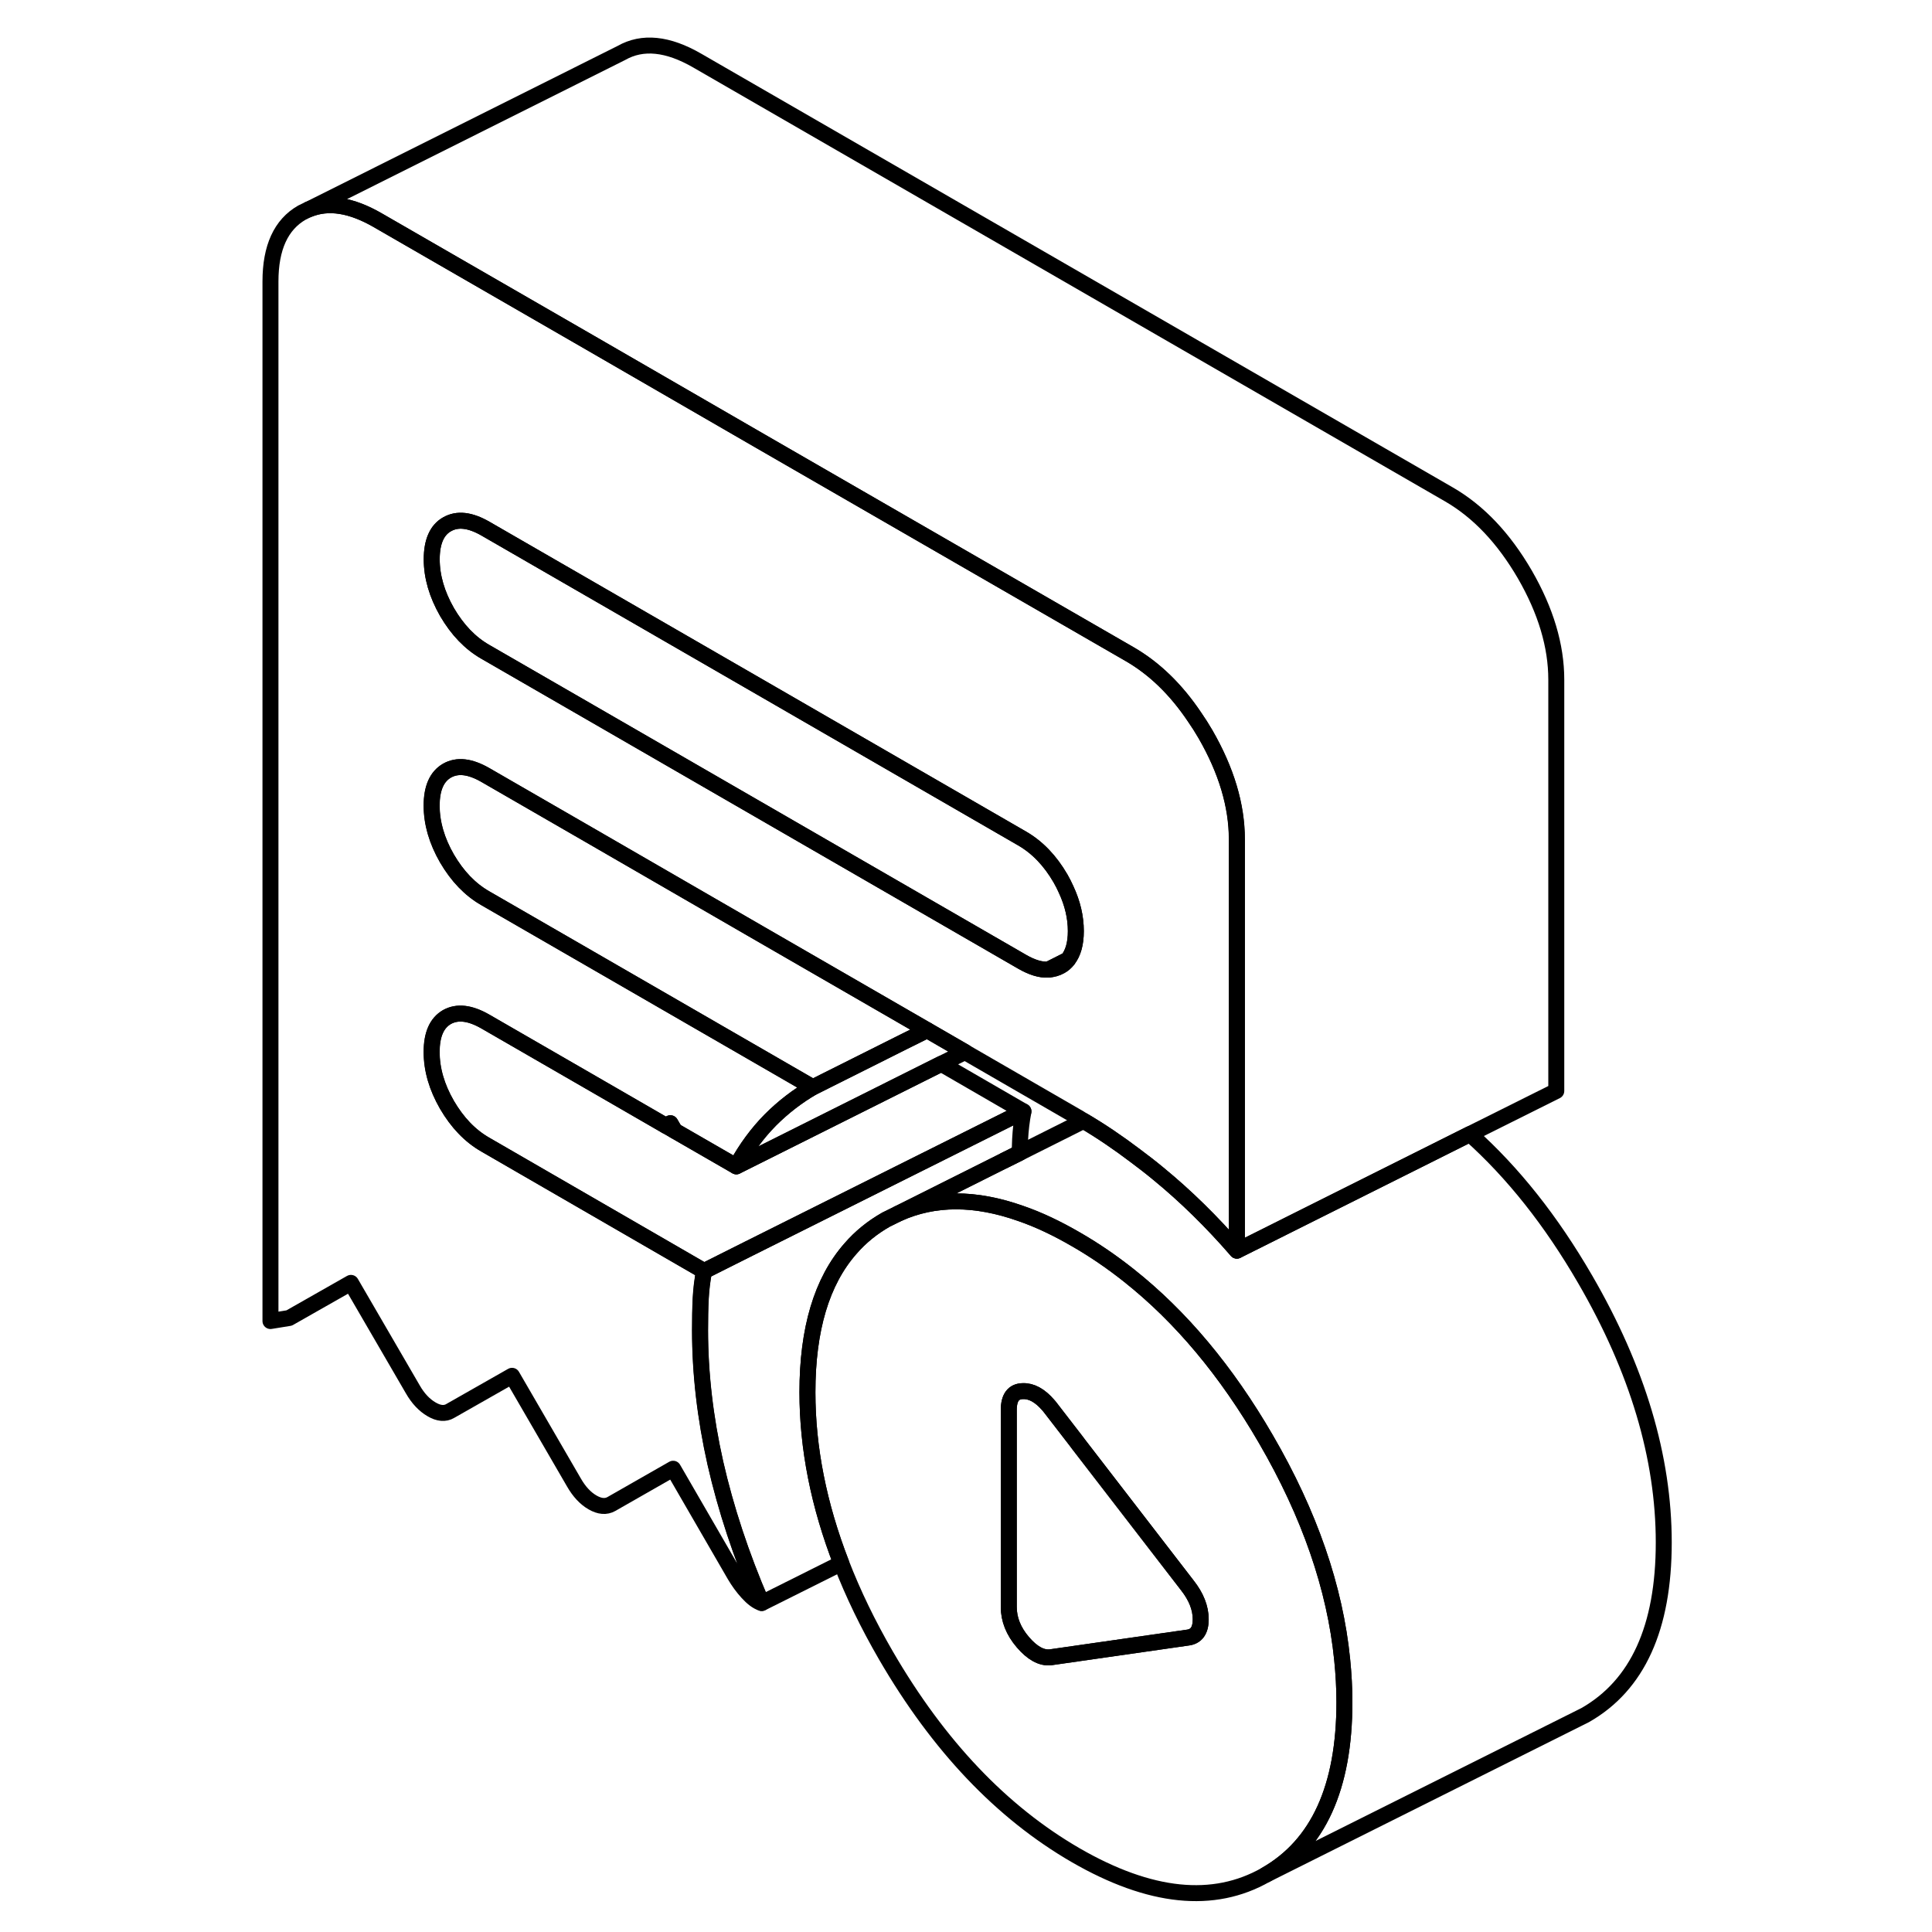 <svg width="48" height="48" viewBox="0 0 93 121" fill="none" xmlns="http://www.w3.org/2000/svg" stroke-width="1px"
     stroke-linecap="round" stroke-linejoin="round">
    <path d="M27.989 70.346L27.709 70.506L28.269 70.826L27.989 70.346Z" stroke="currentColor" stroke-linejoin="round"/>
    <path d="M48.909 72.676L49.859 72.206M51.659 60.726C51.929 60.706 52.189 60.636 52.419 60.506C52.599 60.406 52.749 60.276 52.879 60.116L51.659 60.726Z" stroke="currentColor" stroke-linejoin="round"/>
    <path d="M61.2 101.416C61.2 102.126 60.919 102.506 60.359 102.566L51.789 103.796C51.229 103.856 50.649 103.536 50.059 102.846C49.469 102.156 49.179 101.416 49.179 100.646V88.306C49.179 87.536 49.469 87.136 50.059 87.126C50.599 87.106 51.129 87.396 51.649 87.996C51.699 88.046 51.739 88.106 51.789 88.166L53.379 90.226L53.559 90.466L60.359 99.286C60.919 99.996 61.2 100.706 61.2 101.416Z" stroke="currentColor" stroke-linejoin="round"/>
    <path d="M90.2 96.606C90.2 101.946 88.559 105.546 85.279 107.416L65.279 117.416C68.559 115.546 70.2 111.946 70.2 106.606C70.2 105.716 70.149 104.836 70.059 103.936C69.609 99.446 68.019 94.836 65.279 90.126C62.809 85.866 59.95 82.456 56.709 79.886C55.639 79.036 54.529 78.276 53.379 77.616C52.189 76.926 51.05 76.386 49.95 76.006C47.08 74.986 44.519 74.986 42.259 76.006L48.909 72.676L49.859 72.206L53.869 70.196C54.959 70.836 56.049 71.576 57.129 72.396C57.599 72.746 58.079 73.116 58.549 73.506C60.259 74.906 61.9 76.516 63.469 78.326L78.059 71.026C80.759 73.436 83.159 76.466 85.279 80.126C88.559 85.776 90.2 91.276 90.2 96.606Z" stroke="currentColor" stroke-linejoin="round"/>
    <path d="M70.059 103.936C69.609 99.446 68.019 94.836 65.279 90.126C62.809 85.866 59.95 82.456 56.709 79.886C55.639 79.036 54.529 78.276 53.379 77.616C52.189 76.926 51.05 76.386 49.95 76.006C47.08 74.986 44.519 74.986 42.259 76.006L41.489 76.386C40.63 76.876 39.889 77.476 39.259 78.206C37.459 80.256 36.569 83.256 36.569 87.196C36.569 90.696 37.279 94.266 38.69 97.906C39.429 99.816 40.359 101.736 41.489 103.686C44.77 109.336 48.729 113.506 53.379 116.196C58.029 118.876 61.999 119.286 65.279 117.416C68.559 115.546 70.2 111.946 70.2 106.606C70.2 105.716 70.149 104.836 70.059 103.936ZM60.359 102.566L51.789 103.796C51.229 103.856 50.649 103.536 50.059 102.846C49.469 102.156 49.179 101.416 49.179 100.646V88.306C49.179 87.536 49.469 87.136 50.059 87.126C50.599 87.106 51.129 87.396 51.649 87.996C51.699 88.046 51.739 88.106 51.789 88.166L53.379 90.226L53.559 90.466L60.359 99.286C60.919 99.996 61.2 100.706 61.2 101.416C61.2 102.126 60.919 102.506 60.359 102.566Z" stroke="currentColor" stroke-linejoin="round"/>
    <path d="M61.489 45.976C61.279 45.616 61.059 45.266 60.829 44.936C59.659 43.186 58.3 41.866 56.739 40.966L33.629 27.636L22.939 21.456L9.659 13.796C7.999 12.836 6.559 12.606 5.319 13.116L4.909 13.316C3.599 14.066 2.939 15.506 2.939 17.626V82.736L4.109 82.546L7.979 80.346L11.849 87.006C12.179 87.586 12.579 88.006 13.029 88.266C13.469 88.526 13.87 88.566 14.2 88.366L18.069 86.166L21.939 92.836C22.27 93.416 22.659 93.836 23.109 94.096C23.559 94.356 23.949 94.386 24.289 94.196L28.159 91.986L32.019 98.656C32.249 99.046 32.509 99.406 32.819 99.746C33.129 100.086 33.419 100.306 33.7 100.396C32.41 97.406 31.449 94.486 30.799 91.636C30.159 88.786 29.839 86.016 29.839 83.316C29.839 82.606 29.849 81.956 29.879 81.356C29.909 80.766 29.979 80.176 30.089 79.606L16.389 71.686C15.429 71.136 14.639 70.306 13.989 69.196C13.35 68.086 13.029 66.986 13.029 65.886C13.029 64.786 13.35 64.066 13.989 63.696C14.639 63.336 15.429 63.426 16.389 63.976L22.939 67.756L27.7 70.506L27.98 70.346L28.259 70.826L32.109 73.046C32.719 71.926 33.439 70.956 34.249 70.136C35.059 69.326 35.949 68.646 36.899 68.096L22.939 60.036L16.389 56.256C15.429 55.706 14.639 54.876 13.989 53.766C13.35 52.656 13.029 51.546 13.029 50.456C13.029 49.366 13.35 48.636 13.989 48.266C14.639 47.896 15.429 47.986 16.389 48.536L22.939 52.316L33.629 58.496L44.059 64.516L46.429 65.886L53.369 69.896C53.529 69.986 53.699 70.086 53.859 70.196C54.949 70.836 56.039 71.576 57.119 72.396C57.589 72.746 58.069 73.116 58.539 73.506C60.249 74.906 61.889 76.516 63.459 78.326V52.566C63.459 50.446 62.8 48.246 61.489 45.976ZM52.879 60.106C52.749 60.276 52.599 60.406 52.419 60.506C52.189 60.636 51.929 60.706 51.659 60.726H51.649C51.169 60.756 50.629 60.586 50.019 60.236L22.95 44.606L16.399 40.826C15.439 40.276 14.649 39.446 13.999 38.336C13.359 37.216 13.039 36.116 13.039 35.026C13.039 33.936 13.359 33.196 13.999 32.836C14.649 32.466 15.439 32.556 16.399 33.106L22.95 36.886L33.639 43.056L50.019 52.516C50.969 53.066 51.769 53.896 52.419 55.016C52.549 55.246 52.669 55.476 52.769 55.706C53.179 56.586 53.379 57.456 53.379 58.316C53.379 59.096 53.209 59.696 52.879 60.106Z" stroke="currentColor" stroke-linejoin="round"/>
    <path d="M53.379 58.316C53.379 59.096 53.209 59.696 52.879 60.106L51.659 60.726H51.649C51.169 60.756 50.629 60.586 50.019 60.236L22.95 44.606L16.399 40.826C15.439 40.276 14.649 39.446 13.999 38.336C13.359 37.216 13.039 36.116 13.039 35.026C13.039 33.936 13.359 33.196 13.999 32.836C14.649 32.466 15.439 32.556 16.399 33.106L22.95 36.886L33.639 43.056L50.019 52.516C50.969 53.066 51.769 53.896 52.419 55.016C52.549 55.246 52.669 55.476 52.769 55.706C53.179 56.586 53.379 57.456 53.379 58.316Z" stroke="currentColor" stroke-linejoin="round"/>
    <path d="M83.469 42.566V68.326L78.059 71.026L63.469 78.326V52.566C63.469 50.446 62.809 48.246 61.499 45.976C61.289 45.616 61.069 45.266 60.839 44.936C59.669 43.186 58.309 41.866 56.749 40.966L33.639 27.636L22.95 21.456L9.669 13.796C8.009 12.836 6.569 12.606 5.329 13.116L24.919 3.316C26.239 2.566 27.819 2.726 29.669 3.796L76.749 30.966C78.599 32.036 80.179 33.706 81.499 35.976C82.809 38.246 83.469 40.446 83.469 42.566Z" stroke="currentColor" stroke-linejoin="round"/>
    <path d="M50.099 69.606C49.989 70.176 49.919 70.766 49.889 71.356C49.879 71.626 49.869 71.906 49.859 72.196L48.909 72.676L42.259 76.006L41.489 76.386C40.63 76.876 39.889 77.476 39.259 78.206C37.459 80.256 36.569 83.256 36.569 87.196C36.569 90.696 37.279 94.266 38.69 97.906L33.709 100.396C32.419 97.406 31.459 94.486 30.809 91.636C30.169 88.786 29.849 86.016 29.849 83.316C29.849 82.606 29.859 81.956 29.889 81.356C29.919 80.766 29.989 80.176 30.099 79.606L32.929 78.186L50.099 69.606Z" stroke="currentColor" stroke-linejoin="round"/>
    <path d="M44.069 64.516L42.579 65.256L36.909 68.096L22.95 60.036L16.399 56.256C15.439 55.706 14.649 54.876 13.999 53.766C13.359 52.656 13.039 51.546 13.039 50.456C13.039 49.366 13.359 48.636 13.999 48.266C14.649 47.896 15.439 47.986 16.399 48.536L22.95 52.316L33.639 58.496L44.069 64.516Z" stroke="currentColor" stroke-linejoin="round"/>
    <path d="M50.099 69.606L32.929 78.186L30.099 79.606L16.399 71.686C15.439 71.136 14.649 70.306 13.999 69.196C13.359 68.086 13.039 66.986 13.039 65.886C13.039 64.786 13.359 64.066 13.999 63.696C14.649 63.336 15.439 63.426 16.399 63.976L22.95 67.756L27.709 70.506L28.269 70.826L32.119 73.046L44.95 66.626L50.099 69.606Z" stroke="currentColor" stroke-linejoin="round"/>
    <path d="M46.44 65.886L44.95 66.626L32.119 73.046C32.729 71.926 33.449 70.956 34.259 70.136C35.069 69.326 35.959 68.646 36.909 68.096L42.579 65.256L44.069 64.516L46.44 65.886Z" stroke="currentColor" stroke-linejoin="round"/>
</svg>